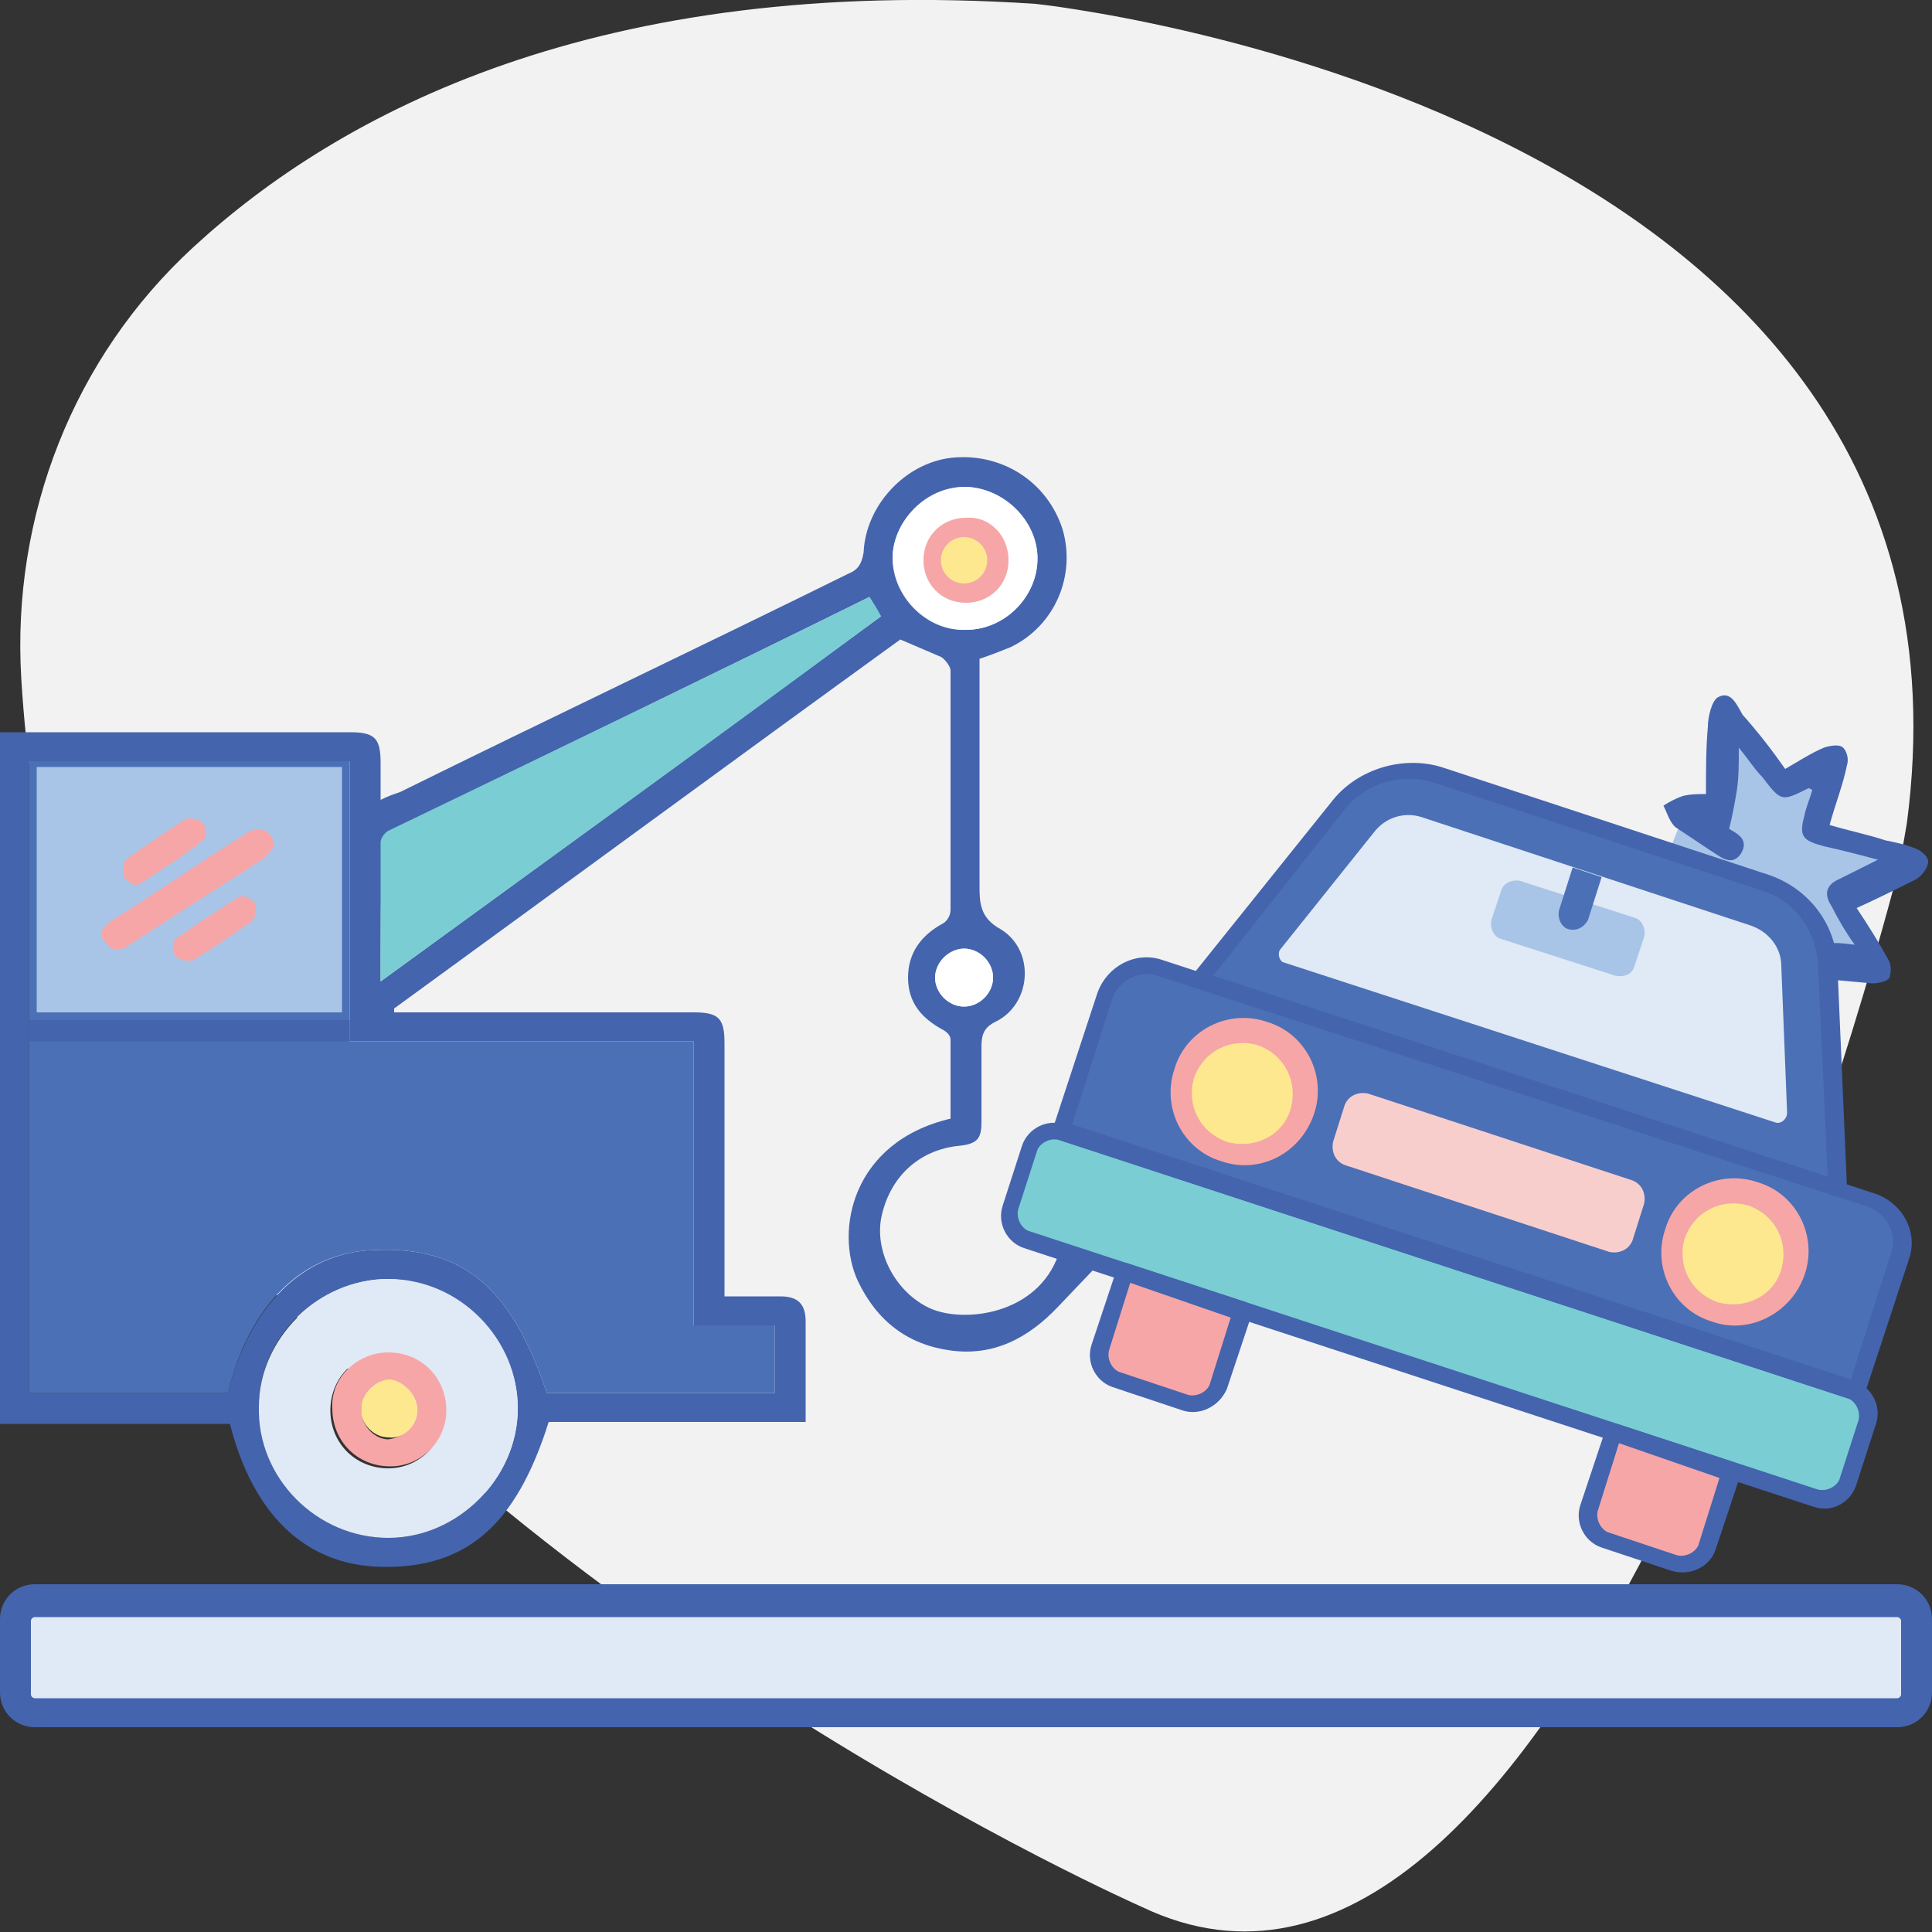 <?xml version="1.0" encoding="utf-8"?>
<!-- Generator: Adobe Illustrator 22.0.0, SVG Export Plug-In . SVG Version: 6.00 Build 0)  -->
<svg version="1.1" id="Layer_1" xmlns="http://www.w3.org/2000/svg" xmlns:xlink="http://www.w3.org/1999/xlink" x="0px" y="0px"
	 viewBox="0 0 100 100" style="enable-background:new 0 0 100 100;" xml:space="preserve">
<rect x="0" y="0" width="100" height="100" fill="#333333" stroke="none"/>
<style type="text/css">
	.st0{fill:#F2F2F2;}
	.st1{fill:#A8C5E7;}
	.st2{fill:#4464AE;}
	.st3{fill:#E0E9F6;}
	.st4{fill:#4B70B6;}
	.st5{fill:#7ACDD2;}
	.st6{fill:#FFFFFF;}
	.st7{fill:#F6A6A7;}
	.st8{fill:#FDE890;}
	.st9{fill:#F8CECD;}
</style>
<g>
	<path class="st0" d="M1.1,35.1C0.6,26.7,3.8,18.5,10,12.8c7.6-7,21-14.1,43.6-12.6c0,0,50,5.2,45.1,42.4c-0.2,1.2-0.4,2.3-0.7,3.4
		c-2.6,9.7-17.8,62.8-38.9,52.7c0,0-32.7-14.4-50.5-38.6C8.5,60.2,2.1,51.8,1.1,35.1z"/>
	<g>
		<polygon class="st1" points="91.2,49.3 96.9,49.9 95.3,46.3 98.7,44.6 94,43 95,39.1 91.9,40.6 89.4,36.8 88.8,41.7 87.3,41.8 
			85.7,45.8 		"/>
		<path class="st2" d="M96,48.9c-0.5-0.7-0.9-1.4-1.2-2c-0.4-0.6-0.3-1.1,0.4-1.4c0.6-0.3,1.2-0.6,2-1c-1.1-0.3-1.9-0.5-2.8-0.7
			c-1.1-0.3-1.3-0.5-1-1.6c0.1-0.5,0.3-0.9,0.4-1.3c-0.1-0.1-0.2-0.1-0.2-0.1c-1.4,0.7-1.4,0.7-2.4-0.6c-0.4-0.4-0.7-0.9-1.2-1.5
			c0,0.9,0,1.5-0.1,2.2c-0.1,0.6-0.2,1.2-0.4,2c0.3,0.2,1.1,0.5,0.6,1.3c-0.5,0.7-1.1,0.1-1.6-0.2c-0.6-0.4-1.2-0.8-1.8-1.2
			c-0.3-0.3-0.4-0.7-0.6-1.1c0.3-0.2,0.7-0.4,1-0.5c0.4-0.1,0.8-0.1,1.2-0.1c0-1.2,0-2.4,0.1-3.5c0-0.5,0.2-1.3,0.5-1.5
			c0.7-0.4,1,0.4,1.3,0.9c0.8,0.9,1.5,1.8,2.2,2.8c0.7-0.4,1.3-0.8,2-1.1c0.3-0.1,0.8-0.2,1,0s0.3,0.6,0.2,0.9c-0.2,1-0.6,2-0.9,3.1
			c1,0.3,2,0.5,2.9,0.8c0.5,0.1,1,0.2,1.5,0.4c0.3,0.1,0.7,0.4,0.7,0.7s-0.3,0.7-0.6,0.9c-1,0.5-2,1-3.1,1.5
			c0.6,0.9,1.1,1.7,1.6,2.6c0.2,0.3,0.2,0.7,0.1,1c-0.1,0.2-0.6,0.3-0.9,0.3c-1.1-0.1-2.2-0.2-3.2-0.3c-0.5-0.1-1-0.3-0.8-0.9
			c0.1-0.3,0.6-0.6,0.9-0.6C94.6,48.7,95.2,48.8,96,48.9z"/>
		<g>
			<path class="st3" d="M98.2,88.6H1.8c-0.5,0-1-0.4-1-1v-3.8c0-0.5,0.4-1,1-1h96.4c0.5,0,1,0.4,1,1v3.8
				C99.2,88.1,98.7,88.6,98.2,88.6z"/>
			<g>
				<path class="st2" d="M98.2,89.4H1.8c-1,0-1.8-0.8-1.8-1.8v-3.8c0-1,0.8-1.8,1.8-1.8h96.4c1,0,1.8,0.8,1.8,1.8v3.8
					C100,88.6,99.2,89.4,98.2,89.4z M1.8,83.7c-0.1,0-0.2,0.1-0.2,0.2v3.8c0,0.1,0.1,0.2,0.2,0.2h96.4c0.1,0,0.2-0.1,0.2-0.2v-3.8
					c0-0.1-0.1-0.2-0.2-0.2H1.8z"/>
			</g>
		</g>
		<g>
			<path class="st2" d="M14.2,43.8c0-0.8-0.6-1.1-1.3-0.7c-2.4,1.5-4.8,3-7.1,4.6C5.3,48,5,48.4,5.4,48.9c0.3,0.5,0.8,0.4,1.2,0.1
				c2.3-1.5,4.7-3,7-4.5C13.9,44.3,14,44,14.2,43.8z M6.9,45.8c0.2,0,0.3,0,0.4-0.1c1.1-0.7,2.2-1.4,3.2-2.2c0.2-0.1,0.1-0.7,0-0.9
				c-0.2-0.2-0.7-0.3-0.9-0.2c-1.1,0.6-2.1,1.3-3.1,2.1c-0.2,0.1-0.2,0.6-0.1,0.8C6.4,45.6,6.7,45.7,6.9,45.8z M12.7,46.4
				c-0.2,0-0.3,0-0.3,0c-1.1,0.7-2.2,1.4-3.3,2.2c-0.1,0.1-0.1,0.7,0,0.9c0.2,0.2,0.7,0.3,0.9,0.2c1-0.6,2-1.3,3-2
				c0.2-0.1,0.3-0.6,0.2-0.9C13.1,46.7,12.8,46.5,12.7,46.4z M56.8,65.5l-2,2.1c-1.6,1.7-3.4,2.6-5.6,2.3c-2.2-0.3-3.8-1.5-4.8-3.6
				c-1.2-2.6-0.3-7.2,4.8-8.4c0-1.4,0-2.8,0-4.1c0-0.2-0.2-0.4-0.4-0.5c-1.1-0.6-1.8-1.4-1.8-2.7s0.7-2.2,1.8-2.8
				c0.2-0.1,0.4-0.4,0.4-0.7c0-4.1,0-8.3,0-12.4c0-0.2-0.3-0.6-0.5-0.7c-0.7-0.3-1.4-0.6-2.1-0.9c-8.7,6.3-17.4,12.7-26.2,19.1
				c0,0.1,0,0.1,0,0.2c0.3,0,0.6,0,1,0c4.8,0,9.7,0,14.5,0c1.3,0,1.6,0.3,1.6,1.6c0,4,0,8,0,12c0,0.3,0,0.7,0,1.1c1,0,2,0,2.9,0
				s1.3,0.4,1.3,1.3c0,1.7,0,3.4,0,5.2c-4.5,0-8.9,0-13.3,0c-1.7,5.4-4.3,7.6-8.7,7.5c-3.9-0.1-6.6-2.7-7.8-7.4c-3.9,0-7.9,0-11.9,0
				c0-11.9,0-23.9,0-35.8c6,0,12,0,18.1,0c1.3,0,1.6,0.3,1.6,1.6c0,0.6,0,1.2,0,1.9c0.4-0.2,0.7-0.3,1-0.4
				c7.7-3.8,15.5-7.5,23.2-11.3c0.5-0.2,0.7-0.5,0.8-1.1c0.1-2.4,2.1-4.6,4.5-4.9c2.6-0.3,5,1.2,5.8,3.7c0.7,2.4-0.4,5-2.7,6.1
				c-0.5,0.2-1,0.4-1.6,0.6c0,3.5,0,7,0,10.5c0,0.4,0,0.8,0,1.2c0,0.9,0,1.7,1.1,2.3c1.8,1.1,1.6,3.9-0.3,4.8
				c-0.6,0.3-0.7,0.7-0.7,1.3c0,1.3,0,2.6,0,3.9c0,0.8-0.2,1.1-1.1,1.2c-2.2,0.2-3.7,1.7-4.1,3.8c-0.3,1.8,0.8,3.8,2.5,4.6
				s5.6,0.4,6.7-2.8 M1.5,39.4c0,4.5,0,13.4,0,13.4v1.5c0,0,0,11.9,0,17.8c3.5,0,6.9,0,10.3,0c1.1-4.5,3.9-7.3,7.6-7.4
				c4.6-0.2,7.1,2,8.9,7.4c3.9,0,7.9,0,11.8,0c0-1.2,0-2.3,0-3.5c-1.4,0-2.8,0-4.2,0c0-4.9,0-9.8,0-14.7c-6,0-11.8,0-17.8,0
				c0-4.9,0-9.6,0-14.5C12.5,39.4,7.1,39.4,1.5,39.4z M19.7,50.8c8.8-6.4,17.3-12.6,25.9-18.9c-0.3-0.4-0.4-0.7-0.6-1
				C36.7,35,28.4,39,20.2,43c-0.2,0.1-0.4,0.4-0.4,0.6C19.7,46,19.7,48.3,19.7,50.8z M20.1,66.2c-3.6,0-6.7,3-6.7,6.6
				c0,3.7,3.1,6.8,6.7,6.8s6.7-3.1,6.7-6.7S23.8,66.3,20.1,66.2z M49.9,25.2c-2,0-3.7,1.8-3.7,3.7c0,2,1.8,3.8,3.8,3.7
				c2,0,3.7-1.7,3.7-3.7C53.7,27,51.9,25.2,49.9,25.2z M49.9,49.1c-0.8,0-1.5,0.7-1.5,1.5s0.7,1.5,1.5,1.5s1.5-0.7,1.5-1.5
				S50.7,49.1,49.9,49.1z"/>
			<path class="st4" d="M1.5,52.8c0-4.5,0-8.9,0-13.4c5.5,0,11,0,16.6,0c0,4.8,0,9.6,0,14.5c6,0,11.8,0,17.8,0c0,4.9,0,9.8,0,14.7
				c1.5,0,2.8,0,4.2,0c0,1.2,0,2.3,0,3.5c-3.9,0-7.9,0-11.8,0c-1.8-5.4-4.3-7.6-8.9-7.4c-3.7,0.1-6.5,2.8-7.6,7.4
				c-3.4,0-6.8,0-10.3,0c0-5.9,0-11.8,0-17.8L1.5,52.8z"/>
			<rect x="1.9" y="39.7" class="st1" width="15.8" height="12.7"/>
			<path class="st5" d="M19.7,50.8c0-2.5,0-4.9,0-7.2c0-0.2,0.2-0.5,0.4-0.6c8.3-4,16.6-8,24.9-12.1c0.2,0.3,0.4,0.6,0.6,1
				C37.1,38.2,28.5,44.4,19.7,50.8z"/>
			<path class="st3" d="M20.1,66.2c3.7,0,6.7,3.1,6.7,6.7s-3.1,6.7-6.7,6.7c-3.7,0-6.8-3.1-6.7-6.8C13.4,69.3,16.5,66.2,20.1,66.2z
				 M20.1,70c-1.7,0-3,1.3-3,3s1.3,3,3,3c1.6,0,2.9-1.3,2.9-2.9C23.1,71.3,21.8,70,20.1,70z"/>
			<path class="st6" d="M49.9,25.2c2,0,3.8,1.7,3.8,3.7S52,32.6,50,32.6s-3.7-1.7-3.8-3.7C46.2,27,47.9,25.3,49.9,25.2z M52.2,29
				c0-1.3-1-2.2-2.2-2.2c-1.3,0-2.2,1-2.2,2.2c0,1.3,1,2.2,2.2,2.2S52.2,30.2,52.2,29z"/>
			<path class="st6" d="M49.9,49.1c0.8,0,1.5,0.7,1.5,1.5s-0.7,1.5-1.5,1.5s-1.5-0.7-1.5-1.5S49.2,49.1,49.9,49.1z"/>
			<path class="st7" d="M14.2,43.8c-0.1,0.1-0.3,0.4-0.5,0.6c-2.3,1.5-4.7,3-7,4.5c-0.4,0.3-0.9,0.4-1.2-0.1C5,48.4,5.3,48,5.7,47.7
				c2.4-1.5,4.7-3.1,7.1-4.6C13.5,42.7,14.1,43,14.2,43.8z"/>
			<path class="st7" d="M6.9,45.8c-0.1-0.1-0.5-0.3-0.5-0.5c-0.1-0.2,0-0.7,0.1-0.8c1-0.7,2-1.4,3.1-2.1c0.2-0.1,0.7,0,0.9,0.2
				s0.2,0.8,0,0.9c-1,0.8-2.1,1.5-3.2,2.2C7.2,45.8,7.1,45.8,6.9,45.8z"/>
			<path class="st7" d="M12.7,46.4c0.1,0.1,0.5,0.2,0.5,0.4c0.1,0.3,0,0.8-0.2,0.9c-1,0.7-2,1.4-3,2c-0.2,0.1-0.7,0-0.9-0.2
				s-0.2-0.8,0-0.9c1.1-0.8,2.2-1.5,3.3-2.2C12.4,46.4,12.5,46.4,12.7,46.4z"/>
			<path class="st7" d="M20.1,70c1.7,0,3,1.3,3,3c0,1.6-1.3,2.9-2.9,2.9c-1.7,0-3-1.3-3-3C17.1,71.3,18.5,70,20.1,70z M21.6,73
				c0-0.8-0.7-1.5-1.4-1.5c-0.8,0-1.5,0.7-1.5,1.5s0.7,1.5,1.4,1.5C20.9,74.4,21.6,73.8,21.6,73z"/>
			<path class="st7" d="M52.2,29c0,1.3-1,2.2-2.2,2.2c-1.3,0-2.2-1-2.2-2.2c0-1.3,1-2.2,2.2-2.2C51.2,26.7,52.2,27.7,52.2,29z"/>
			<path class="st8" d="M21.6,73c0,0.8-0.7,1.5-1.5,1.4c-0.8,0-1.5-0.8-1.4-1.5c0-0.8,0.8-1.5,1.5-1.5C20.9,71.5,21.6,72.2,21.6,73z
				"/>
			<g>
				<path class="st4" d="M95.1,61.6L62,50.7l7.3-9.1c1.2-1.5,3.2-2.1,5.1-1.5l17,5.6c1.8,0.6,3.1,2.3,3.2,4.2L95.1,61.6z"/>
				<path class="st3" d="M66.3,49.1l4.8-6c0.6-0.8,1.6-1.1,2.5-0.8l17,5.6c0.9,0.3,1.6,1.1,1.6,2.1l0.3,7.6c0,0.3-0.3,0.6-0.6,0.5
					l-25.5-8.3C66.2,49.7,66.1,49.3,66.3,49.1z"/>
				<path class="st1" d="M83.6,50.5l-5.9-1.9c-0.4-0.1-0.6-0.6-0.5-1l0.5-1.5c0.1-0.4,0.6-0.6,1-0.5l5.9,1.9c0.4,0.1,0.6,0.6,0.5,1
					L84.6,50C84.5,50.4,84.1,50.6,83.6,50.5z"/>
				<path class="st4" d="M81.2,48.1c-0.4-0.1-0.6-0.6-0.5-1l0.7-2.2l1.5,0.5l-0.7,2.2C82,48,81.6,48.2,81.2,48.1z"/>
				<path class="st2" d="M94.9,62l-33-10.8c-0.1,0-0.3-0.2-0.3-0.3s0-0.3,0.1-0.4l7.3-9.1c1.3-1.6,3.6-2.3,5.6-1.7l17,5.6
					c2,0.7,3.4,2.5,3.5,4.6l0.5,11.6c0,0.1-0.1,0.3-0.2,0.4C95.2,62,95.1,62,94.9,62z M62.8,50.5l31.8,10.4l-0.5-11
					c-0.1-1.7-1.2-3.3-2.9-3.8l-17-5.6c-1.6-0.5-3.5,0-4.6,1.4L62.8,50.5z"/>
				<path class="st5" d="M94,77.5L53.1,64.2c-0.7-0.2-1.1-1-0.8-1.7l1-3.1c0.2-0.7,1-1.1,1.7-0.8L95.9,72c0.7,0.2,1.1,1,0.8,1.7
					l-1,3.1C95.4,77.4,94.7,77.8,94,77.5z"/>
				<path class="st2" d="M93.9,78L53,64.6c-0.9-0.3-1.4-1.3-1.1-2.2l1-3.1c0.3-0.9,1.3-1.4,2.2-1.1L96,71.5c0.9,0.3,1.4,1.3,1.1,2.2
					l-1,3.1C95.8,77.8,94.8,78.3,93.9,78z M54.8,59c-0.4-0.1-0.9,0.1-1.1,0.5l-1,3.1c-0.1,0.4,0.1,0.9,0.5,1.1l40.9,13.4
					c0.4,0.1,0.9-0.1,1.1-0.5l1-3.1c0.1-0.4-0.1-0.9-0.5-1.1L54.8,59z"/>
				<path class="st7" d="M58.2,65.8l-1.3,3.9c-0.2,0.7,0.2,1.4,0.8,1.7l3.6,1.2c0.7,0.2,1.4-0.2,1.7-0.8l1.3-3.9L58.2,65.8z"/>
				<path class="st2" d="M61.2,73l-3.6-1.2c-0.9-0.3-1.4-1.3-1.1-2.2l1.3-3.9c0.1-0.2,0.3-0.4,0.6-0.3l6.1,2
					c0.2,0.1,0.4,0.3,0.3,0.6l-1.3,3.9C63.1,72.8,62.1,73.3,61.2,73z M58.5,66.4l-1.1,3.5c-0.1,0.4,0.1,0.9,0.5,1.1l3.6,1.2
					c0.4,0.1,0.9-0.1,1.1-0.5l1.1-3.5L58.5,66.4z"/>
				<path class="st7" d="M83.5,74.1L82.3,78c-0.2,0.7,0.2,1.4,0.8,1.7l3.6,1.2c0.7,0.2,1.4-0.2,1.7-0.8l1.3-3.9L83.5,74.1z"/>
				<path class="st2" d="M86.5,81.3l-3.6-1.2c-0.9-0.3-1.4-1.3-1.1-2.2l1.3-3.9c0.1-0.2,0.3-0.4,0.6-0.3l6.1,2
					c0.2,0.1,0.4,0.3,0.3,0.6l-1.3,3.9C88.5,81.1,87.5,81.6,86.5,81.3z M83.8,74.7l-1.1,3.5c-0.1,0.4,0.1,0.9,0.5,1.1l3.6,1.2
					c0.4,0.1,0.9-0.1,1.1-0.5l1.1-3.5L83.8,74.7z"/>
				<path class="st4" d="M95.8,71.9c0.1,0,0.2,0.1,0.3,0.1l2.3-7c0.4-1.2-0.3-2.4-1.4-2.8L60.1,50.1c-1.2-0.4-2.4,0.3-2.8,1.4
					l-2.3,7L95.8,71.9L95.8,71.9z"/>
				<path class="st2" d="M96,72.5C96,72.5,95.9,72.4,96,72.5c-0.2-0.1-0.2-0.1-0.3-0.1L54.8,59c-0.2-0.1-0.4-0.3-0.3-0.6l2.3-7
					c0.5-1.4,2-2.2,3.4-1.7l36.9,12.1c1.4,0.5,2.2,2,1.7,3.4l-2.3,7c0,0.1-0.1,0.2-0.3,0.3C96.2,72.5,96.1,72.5,96,72.5z M55.5,58.2
					l40.3,13.2l2.1-6.6c0.3-0.9-0.2-1.9-1.1-2.3l-36.9-12c-0.9-0.3-1.9,0.2-2.3,1.1L55.5,58.2z"/>
				<path class="st7" d="M63.2,60.1c-2-0.6-3.1-2.8-2.4-4.8c0.6-2,2.8-3.1,4.8-2.4c2,0.6,3.1,2.8,2.4,4.8
					C67.3,59.7,65.2,60.8,63.2,60.1z"/>
				<path class="st8" d="M63.5,59.1c-1.4-0.5-2.1-1.9-1.7-3.3c0.5-1.4,1.9-2.1,3.3-1.7c1.4,0.5,2.1,1.9,1.7,3.3
					C66.4,58.8,64.9,59.5,63.5,59.1z"/>
				<path class="st7" d="M88.6,68.4c-2-0.6-3.1-2.8-2.4-4.8c0.6-2,2.8-3.1,4.8-2.4c2,0.6,3.1,2.8,2.4,4.8
					C92.7,68,90.5,69.1,88.6,68.4z"/>
				<path class="st8" d="M88.9,67.4c-1.4-0.5-2.1-1.9-1.7-3.3c0.5-1.4,1.9-2.1,3.3-1.7c1.4,0.5,2.1,1.9,1.7,3.3S90.3,67.8,88.9,67.4
					z"/>
				<path class="st9" d="M83.3,64.8l-13.7-4.5c-0.5-0.2-0.7-0.7-0.6-1.2l0.6-1.9c0.2-0.5,0.7-0.7,1.2-0.6l13.7,4.5
					c0.5,0.2,0.7,0.7,0.6,1.2l-0.6,1.9C84.3,64.7,83.8,64.9,83.3,64.8z"/>
			</g>
			<circle class="st8" cx="49.9" cy="29" r="1.2"/>
			<rect x="1.5" y="52.8" class="st2" width="16.6" height="1.1"/>
		</g>
	</g>
</g>
</svg>
